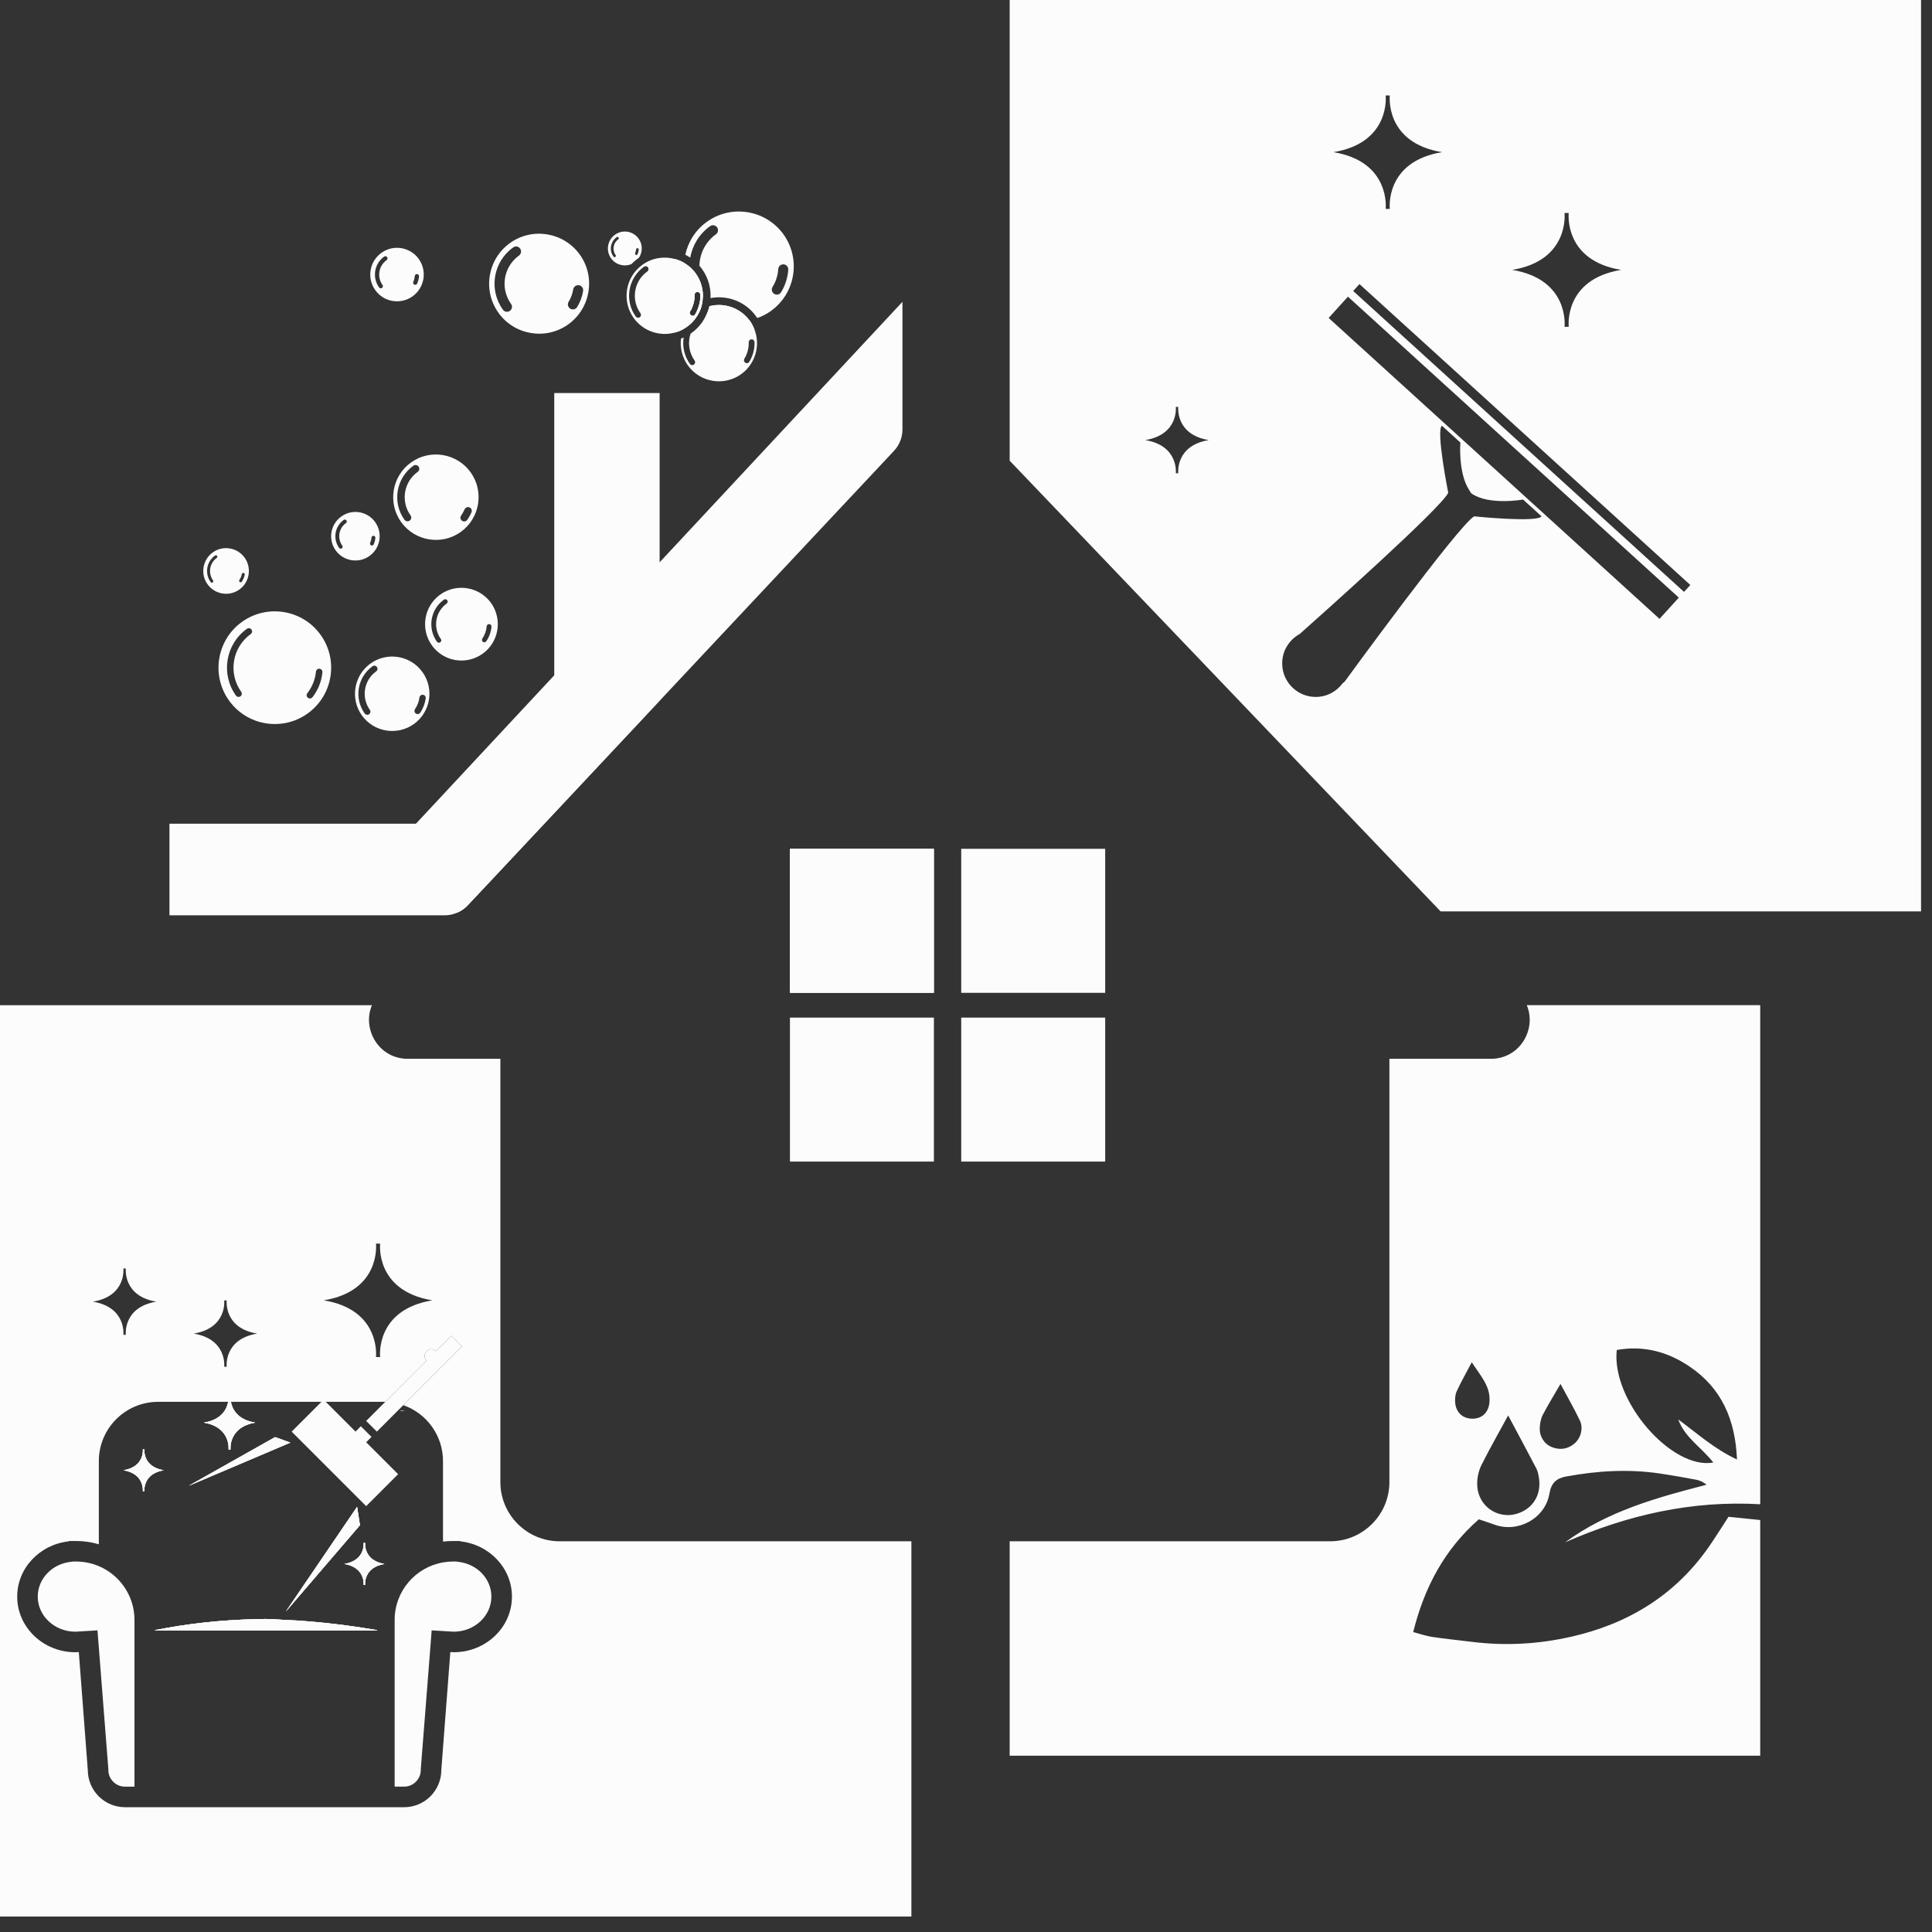 <svg width="104" height="104" viewBox="0 0 104 104" fill="none" xmlns="http://www.w3.org/2000/svg">
<rect x="0" y="0" width="104" height="104" fill="#333333" stroke="none"/>
<path fill-rule="evenodd" clip-rule="evenodd" d="M16.82 37.532C16.81 37.545 16.796 37.556 16.784 37.566C16.721 37.609 16.637 37.613 16.574 37.561C16.498 37.501 16.486 37.39 16.543 37.316C16.805 36.981 16.966 36.58 17.007 36.157C17.017 36.058 17.104 35.989 17.197 35.998C17.296 36.008 17.366 36.094 17.356 36.19C17.308 36.681 17.123 37.145 16.82 37.532V37.532ZM13.496 34.133C12.498 34.849 12.27 36.241 12.984 37.24C13.039 37.316 13.023 37.428 12.943 37.483C12.864 37.539 12.756 37.52 12.7 37.441C11.873 36.287 12.137 34.676 13.292 33.849C13.371 33.79 13.482 33.81 13.537 33.89C13.595 33.966 13.576 34.076 13.496 34.133ZM17.26 34.176C16.286 32.814 14.386 32.502 13.028 33.475C11.666 34.45 11.354 36.349 12.328 37.709C13.301 39.07 15.201 39.383 16.56 38.407C17.922 37.434 18.234 35.533 17.26 34.176Z" fill="#FCFCFC"/>
<path fill-rule="evenodd" clip-rule="evenodd" d="M22.58 38.408C22.524 38.449 22.448 38.451 22.385 38.41C22.308 38.358 22.287 38.252 22.339 38.175C22.467 37.987 22.549 37.771 22.58 37.547C22.592 37.453 22.679 37.388 22.77 37.4C22.864 37.412 22.929 37.499 22.916 37.593C22.878 37.867 22.777 38.136 22.621 38.365C22.611 38.382 22.597 38.396 22.58 38.408ZM20.249 36.14C19.586 36.616 19.432 37.545 19.908 38.208C19.963 38.285 19.944 38.391 19.87 38.447C19.792 38.499 19.687 38.483 19.631 38.406C19.047 37.59 19.235 36.45 20.052 35.866C20.127 35.811 20.233 35.827 20.288 35.905C20.343 35.982 20.327 36.087 20.249 36.14ZM22.741 36.179C22.097 35.279 20.844 35.073 19.944 35.717C19.047 36.362 18.84 37.615 19.482 38.514C20.127 39.411 21.38 39.617 22.279 38.975C23.179 38.331 23.386 37.075 22.741 36.179Z" fill="#FCFCFC"/>
<path fill-rule="evenodd" clip-rule="evenodd" d="M26.177 34.517C26.167 34.529 26.157 34.541 26.146 34.548C26.103 34.579 26.046 34.582 25.997 34.551C25.94 34.51 25.925 34.431 25.966 34.371C26.097 34.178 26.179 33.95 26.198 33.711C26.206 33.642 26.268 33.589 26.338 33.596C26.408 33.601 26.461 33.663 26.457 33.733C26.433 34.015 26.336 34.286 26.177 34.517V34.517ZM24.045 32.49C23.433 32.927 23.291 33.784 23.729 34.394C23.773 34.452 23.759 34.532 23.701 34.575C23.642 34.616 23.564 34.601 23.52 34.543C23.001 33.817 23.166 32.802 23.895 32.281C23.953 32.24 24.032 32.252 24.073 32.309C24.117 32.367 24.102 32.449 24.045 32.49ZM26.433 32.458C25.802 31.58 24.576 31.379 23.698 32.006C22.821 32.637 22.618 33.863 23.249 34.741C23.875 35.619 25.102 35.821 25.98 35.19C26.859 34.563 27.059 33.336 26.433 32.458Z" fill="#FCFCFC"/>
<path fill-rule="evenodd" clip-rule="evenodd" d="M30.997 16.605C30.91 16.667 30.795 16.675 30.699 16.617C30.571 16.538 30.53 16.372 30.61 16.244C30.735 16.04 30.816 15.816 30.857 15.576C30.881 15.429 31.021 15.331 31.167 15.355C31.314 15.378 31.413 15.518 31.389 15.665C31.338 15.973 31.23 16.265 31.069 16.526C31.05 16.56 31.026 16.587 30.997 16.605ZM27.935 13.758C27.103 14.357 26.911 15.521 27.507 16.357C27.597 16.479 27.567 16.646 27.447 16.733C27.325 16.82 27.156 16.792 27.07 16.67C26.298 15.595 26.545 14.089 27.623 13.32C27.743 13.231 27.912 13.26 27.998 13.38C28.084 13.503 28.058 13.671 27.935 13.758ZM31.211 13.705C30.345 12.498 28.659 12.219 27.452 13.082C26.247 13.948 25.968 15.633 26.834 16.841C27.697 18.046 29.383 18.325 30.59 17.461C31.795 16.596 32.074 14.91 31.211 13.705Z" fill="#FCFCFC"/>
<path fill-rule="evenodd" clip-rule="evenodd" d="M13.015 31.311C13.01 31.318 13.003 31.325 12.996 31.33C12.97 31.35 12.933 31.35 12.907 31.332C12.871 31.306 12.861 31.258 12.885 31.222C12.95 31.126 12.996 31.018 13.017 30.902C13.027 30.861 13.068 30.832 13.111 30.842C13.155 30.849 13.181 30.89 13.174 30.934C13.145 31.07 13.095 31.195 13.015 31.311V31.311ZM11.666 30.034C11.279 30.311 11.19 30.852 11.466 31.239C11.493 31.275 11.486 31.323 11.45 31.35C11.413 31.376 11.365 31.366 11.339 31.33C11.01 30.873 11.115 30.233 11.575 29.904C11.611 29.88 11.659 29.887 11.685 29.923C11.709 29.957 11.702 30.007 11.666 30.034ZM13.169 30.02C12.775 29.469 12.005 29.341 11.454 29.736C10.904 30.132 10.776 30.901 11.17 31.45C11.565 32.002 12.334 32.129 12.885 31.734C13.436 31.34 13.563 30.57 13.169 30.02Z" fill="#FCFCFC"/>
<path fill-rule="evenodd" clip-rule="evenodd" d="M22.419 15.311C22.388 15.333 22.344 15.34 22.306 15.323C22.248 15.297 22.222 15.229 22.248 15.172C22.292 15.073 22.318 14.967 22.327 14.859C22.332 14.796 22.388 14.749 22.45 14.753C22.513 14.758 22.561 14.813 22.556 14.876C22.544 15.011 22.51 15.141 22.455 15.266C22.448 15.285 22.433 15.299 22.419 15.311ZM20.813 14C20.382 14.309 20.283 14.91 20.591 15.34C20.627 15.391 20.615 15.463 20.565 15.499C20.514 15.535 20.442 15.523 20.406 15.472C20.023 14.938 20.146 14.195 20.678 13.813C20.731 13.777 20.8 13.789 20.839 13.839C20.875 13.893 20.863 13.962 20.813 14ZM22.542 13.94C22.077 13.293 21.178 13.147 20.533 13.608C19.886 14.073 19.737 14.972 20.202 15.619C20.663 16.266 21.563 16.413 22.21 15.951C22.856 15.487 23.005 14.587 22.542 13.94Z" fill="#FCFCFC"/>
<path fill-rule="evenodd" clip-rule="evenodd" d="M34.32 13.681C34.316 13.696 34.308 13.705 34.296 13.712C34.277 13.727 34.251 13.729 34.226 13.72C34.19 13.702 34.174 13.66 34.19 13.623C34.217 13.561 34.234 13.494 34.241 13.426C34.243 13.385 34.277 13.356 34.318 13.359C34.359 13.361 34.387 13.397 34.382 13.438C34.378 13.522 34.356 13.604 34.32 13.681ZM33.281 12.883C33.007 13.077 32.945 13.457 33.139 13.729C33.163 13.763 33.156 13.808 33.125 13.83C33.091 13.854 33.046 13.847 33.022 13.813C32.781 13.477 32.858 13.005 33.197 12.765C33.228 12.741 33.274 12.748 33.296 12.782C33.32 12.813 33.313 12.859 33.281 12.883ZM34.376 12.844C34.082 12.435 33.512 12.342 33.103 12.635C32.695 12.929 32.601 13.498 32.894 13.907C33.149 14.261 33.609 14.378 33.996 14.213L33.998 14.21C34.101 14.102 34.217 14.001 34.342 13.912C34.359 13.9 34.376 13.888 34.395 13.878V13.876C34.395 13.876 34.397 13.876 34.397 13.873C34.597 13.568 34.602 13.159 34.376 12.844V12.844Z" fill="#FCFCFC"/>
<path fill-rule="evenodd" clip-rule="evenodd" d="M25.151 27.985C25.139 28.005 25.122 28.019 25.105 28.031C25.035 28.081 24.942 28.084 24.869 28.031C24.778 27.966 24.759 27.839 24.824 27.75C24.896 27.646 24.959 27.535 25.009 27.42C25.052 27.317 25.17 27.269 25.274 27.312C25.375 27.355 25.422 27.475 25.38 27.576C25.319 27.72 25.242 27.858 25.151 27.985ZM22.485 25.4C21.733 25.939 21.559 26.989 22.099 27.742C22.163 27.834 22.145 27.959 22.053 28.024C21.962 28.089 21.837 28.069 21.771 27.978C21.104 27.045 21.318 25.741 22.251 25.07C22.341 25.006 22.468 25.027 22.534 25.118C22.599 25.21 22.578 25.335 22.485 25.4ZM25.334 25.424C24.595 24.395 23.154 24.156 22.125 24.895C21.094 25.633 20.856 27.074 21.593 28.103C22.332 29.134 23.773 29.373 24.804 28.634C25.834 27.894 26.072 26.456 25.334 25.424Z" fill="#FCFCFC"/>
<path fill-rule="evenodd" clip-rule="evenodd" d="M37.834 16.004C37.832 16.057 37.829 16.11 37.822 16.163C37.813 16.244 37.798 16.324 37.779 16.403V16.405C37.772 16.437 37.764 16.466 37.755 16.495C37.738 16.557 37.716 16.62 37.692 16.68C37.68 16.709 37.668 16.74 37.654 16.769C37.639 16.756 37.623 16.742 37.608 16.728C37.589 16.711 37.567 16.692 37.548 16.672C37.574 16.61 37.598 16.547 37.615 16.485C37.627 16.451 37.637 16.418 37.644 16.384V16.381C37.659 16.331 37.668 16.275 37.675 16.223C37.69 16.139 37.699 16.054 37.699 15.968C37.702 15.934 37.702 15.9 37.702 15.867C37.699 15.78 37.627 15.713 37.541 15.715C37.526 15.715 37.514 15.718 37.5 15.723C37.435 15.742 37.387 15.804 37.389 15.874C37.392 15.939 37.389 16.004 37.382 16.069C37.372 16.187 37.348 16.305 37.31 16.418C37.254 16.353 37.204 16.288 37.153 16.218C36.68 15.554 36.492 14.773 36.567 14.023C36.658 14.058 36.745 14.102 36.829 14.152C36.927 14.21 37.023 14.277 37.113 14.354C37.238 14.46 37.353 14.585 37.452 14.725C37.728 15.112 37.854 15.562 37.834 16.004H37.834Z" fill="#FCFCFC"/>
<path fill-rule="evenodd" clip-rule="evenodd" d="M40.366 17.276C40.414 17.343 40.457 17.411 40.496 17.483C39.637 17.68 38.728 17.514 37.99 17.026C38.033 16.944 38.07 16.86 38.101 16.774C38.135 16.677 38.166 16.581 38.187 16.483C38.969 16.28 39.827 16.557 40.337 17.238C40.347 17.25 40.357 17.262 40.366 17.276Z" fill="#FCFCFC"/>
<path fill-rule="evenodd" clip-rule="evenodd" d="M41.975 15.809C41.889 15.872 41.773 15.88 41.677 15.821C41.55 15.742 41.509 15.576 41.585 15.448C41.766 15.158 41.872 14.823 41.893 14.482C41.905 14.332 42.033 14.22 42.182 14.229C42.331 14.239 42.442 14.37 42.432 14.518C42.403 14.946 42.271 15.364 42.047 15.73C42.028 15.764 42.004 15.79 41.975 15.809ZM42.177 12.618C41.227 11.295 39.378 10.99 38.055 11.937C37.435 12.382 37.038 13.023 36.891 13.712C36.983 13.76 37.069 13.81 37.156 13.868C37.274 13.208 37.639 12.591 38.224 12.174C38.346 12.086 38.515 12.115 38.601 12.236C38.688 12.358 38.659 12.526 38.538 12.613C37.969 13.023 37.663 13.657 37.651 14.309C37.702 14.364 37.747 14.421 37.79 14.482C38.13 14.955 38.276 15.507 38.247 16.045C39.159 15.874 40.131 16.23 40.705 17.034C40.725 17.062 40.746 17.091 40.763 17.12C41.018 17.034 41.266 16.907 41.496 16.74C42.822 15.793 43.125 13.944 42.177 12.618Z" fill="#FCFCFC"/>
<path fill-rule="evenodd" clip-rule="evenodd" d="M37.644 16.384C37.637 16.418 37.627 16.451 37.615 16.485C37.642 16.468 37.67 16.454 37.699 16.439C37.68 16.42 37.663 16.405 37.644 16.384ZM37.644 16.384C37.637 16.418 37.627 16.451 37.615 16.485C37.642 16.468 37.67 16.454 37.699 16.439C37.68 16.42 37.663 16.405 37.644 16.384ZM37.644 16.384C37.637 16.418 37.627 16.451 37.615 16.485C37.642 16.468 37.67 16.454 37.699 16.439C37.68 16.42 37.663 16.405 37.644 16.384ZM37.644 16.384C37.637 16.418 37.627 16.451 37.615 16.485C37.642 16.468 37.67 16.454 37.699 16.439C37.68 16.42 37.663 16.405 37.644 16.384ZM37.644 16.384C37.637 16.418 37.627 16.451 37.615 16.485C37.642 16.468 37.67 16.454 37.699 16.439C37.68 16.42 37.663 16.405 37.644 16.384ZM37.644 16.384C37.637 16.418 37.627 16.451 37.615 16.485C37.642 16.468 37.67 16.454 37.699 16.439C37.68 16.42 37.663 16.405 37.644 16.384ZM37.644 16.384C37.637 16.418 37.627 16.451 37.615 16.485C37.642 16.468 37.67 16.454 37.699 16.439C37.68 16.42 37.663 16.405 37.644 16.384ZM37.644 16.384C37.637 16.418 37.627 16.451 37.615 16.485C37.642 16.468 37.67 16.454 37.699 16.439C37.68 16.42 37.663 16.405 37.644 16.384ZM37.644 16.384C37.637 16.418 37.627 16.451 37.615 16.485C37.642 16.468 37.67 16.454 37.699 16.439C37.68 16.42 37.663 16.405 37.644 16.384ZM37.644 16.384C37.637 16.418 37.627 16.451 37.615 16.485C37.642 16.468 37.67 16.454 37.699 16.439C37.68 16.42 37.663 16.405 37.644 16.384ZM37.644 16.384C37.637 16.418 37.627 16.451 37.615 16.485C37.642 16.468 37.67 16.454 37.699 16.439C37.68 16.42 37.663 16.405 37.644 16.384ZM37.644 16.384C37.637 16.418 37.627 16.451 37.615 16.485C37.642 16.468 37.67 16.454 37.699 16.439C37.68 16.42 37.663 16.405 37.644 16.384ZM37.644 16.384C37.637 16.418 37.627 16.451 37.615 16.485C37.642 16.468 37.67 16.454 37.699 16.439C37.68 16.42 37.663 16.405 37.644 16.384ZM37.644 16.384C37.637 16.418 37.627 16.451 37.615 16.485C37.642 16.468 37.67 16.454 37.699 16.439C37.68 16.42 37.663 16.405 37.644 16.384ZM37.644 16.384C37.637 16.418 37.627 16.451 37.615 16.485C37.642 16.468 37.67 16.454 37.699 16.439C37.68 16.42 37.663 16.405 37.644 16.384ZM37.644 16.384C37.637 16.418 37.627 16.451 37.615 16.485C37.642 16.468 37.67 16.454 37.699 16.439C37.68 16.42 37.663 16.405 37.644 16.384ZM37.644 16.384C37.637 16.418 37.627 16.451 37.615 16.485C37.642 16.468 37.67 16.454 37.699 16.439C37.68 16.42 37.663 16.405 37.644 16.384ZM37.644 16.384C37.637 16.418 37.627 16.451 37.615 16.485C37.642 16.468 37.67 16.454 37.699 16.439C37.68 16.42 37.663 16.405 37.644 16.384ZM37.644 16.384C37.637 16.418 37.627 16.451 37.615 16.485C37.642 16.468 37.67 16.454 37.699 16.439C37.68 16.42 37.663 16.405 37.644 16.384ZM37.644 16.384C37.637 16.418 37.627 16.451 37.615 16.485C37.642 16.468 37.67 16.454 37.699 16.439C37.68 16.42 37.663 16.405 37.644 16.384ZM37.644 16.384C37.637 16.418 37.627 16.451 37.615 16.485C37.642 16.468 37.67 16.454 37.699 16.439C37.68 16.42 37.663 16.405 37.644 16.384ZM37.644 16.384C37.637 16.418 37.627 16.451 37.615 16.485C37.642 16.468 37.67 16.454 37.699 16.439C37.68 16.42 37.663 16.405 37.644 16.384ZM37.644 16.384C37.637 16.418 37.627 16.451 37.615 16.485C37.642 16.468 37.67 16.454 37.699 16.439C37.68 16.42 37.663 16.405 37.644 16.384ZM37.644 16.384C37.637 16.418 37.627 16.451 37.615 16.485C37.642 16.468 37.67 16.454 37.699 16.439C37.68 16.42 37.663 16.405 37.644 16.384ZM37.699 16.439C37.68 16.42 37.663 16.405 37.644 16.384C37.637 16.418 37.627 16.451 37.615 16.485C37.598 16.548 37.574 16.61 37.548 16.673C37.529 16.718 37.509 16.764 37.485 16.81C37.485 16.81 37.483 16.81 37.483 16.812C37.464 16.848 37.444 16.884 37.423 16.92C37.444 16.942 37.466 16.961 37.488 16.978C37.5 16.99 37.512 17 37.524 17.009C37.545 16.978 37.565 16.945 37.584 16.908C37.61 16.863 37.632 16.817 37.654 16.769C37.668 16.74 37.68 16.709 37.692 16.68C37.716 16.62 37.738 16.557 37.755 16.495C37.735 16.478 37.716 16.459 37.699 16.439ZM37.382 16.069C37.379 16.067 37.377 16.062 37.374 16.059C36.961 15.485 36.786 14.811 36.829 14.152C36.745 14.102 36.658 14.058 36.567 14.023C36.482 13.987 36.396 13.958 36.307 13.936C36.208 14.77 36.408 15.641 36.935 16.374C36.987 16.449 37.043 16.519 37.101 16.586C37.129 16.622 37.161 16.658 37.194 16.692C37.24 16.608 37.276 16.521 37.305 16.432C37.308 16.43 37.312 16.427 37.317 16.425C37.312 16.423 37.31 16.42 37.31 16.418C37.348 16.305 37.372 16.187 37.382 16.069V16.069ZM40.496 17.483C40.457 17.411 40.415 17.343 40.366 17.276C40.357 17.262 40.347 17.25 40.337 17.238C39.563 17.389 38.755 17.223 38.101 16.774C38.07 16.86 38.034 16.945 37.99 17.026C37.952 17.108 37.909 17.185 37.858 17.259C38.668 17.791 39.671 17.964 40.612 17.733C40.581 17.649 40.542 17.565 40.496 17.483ZM37.644 16.384C37.637 16.418 37.627 16.451 37.615 16.485C37.642 16.468 37.67 16.454 37.699 16.439C37.68 16.42 37.663 16.405 37.644 16.384ZM37.644 16.384C37.637 16.418 37.627 16.451 37.615 16.485C37.642 16.468 37.67 16.454 37.699 16.439C37.68 16.42 37.663 16.405 37.644 16.384ZM37.644 16.384C37.637 16.418 37.627 16.451 37.615 16.485C37.642 16.468 37.67 16.454 37.699 16.439C37.68 16.42 37.663 16.405 37.644 16.384ZM37.644 16.384C37.637 16.418 37.627 16.451 37.615 16.485C37.642 16.468 37.67 16.454 37.699 16.439C37.68 16.42 37.663 16.405 37.644 16.384ZM37.644 16.384C37.637 16.418 37.627 16.451 37.615 16.485C37.642 16.468 37.67 16.454 37.699 16.439C37.68 16.42 37.663 16.405 37.644 16.384ZM37.644 16.384C37.637 16.418 37.627 16.451 37.615 16.485C37.642 16.468 37.67 16.454 37.699 16.439C37.68 16.42 37.663 16.405 37.644 16.384ZM37.644 16.384C37.637 16.418 37.627 16.451 37.615 16.485C37.642 16.468 37.67 16.454 37.699 16.439C37.68 16.42 37.663 16.405 37.644 16.384ZM37.644 16.384C37.637 16.418 37.627 16.451 37.615 16.485C37.642 16.468 37.67 16.454 37.699 16.439C37.68 16.42 37.663 16.405 37.644 16.384ZM37.644 16.384C37.637 16.418 37.627 16.451 37.615 16.485C37.642 16.468 37.67 16.454 37.699 16.439C37.68 16.42 37.663 16.405 37.644 16.384ZM37.644 16.384C37.637 16.418 37.627 16.451 37.615 16.485C37.642 16.468 37.67 16.454 37.699 16.439C37.68 16.42 37.663 16.405 37.644 16.384ZM37.644 16.384C37.637 16.418 37.627 16.451 37.615 16.485C37.642 16.468 37.67 16.454 37.699 16.439C37.68 16.42 37.663 16.405 37.644 16.384ZM37.644 16.384C37.637 16.418 37.627 16.451 37.615 16.485C37.642 16.468 37.67 16.454 37.699 16.439C37.68 16.42 37.663 16.405 37.644 16.384ZM37.644 16.384C37.637 16.418 37.627 16.451 37.615 16.485C37.642 16.468 37.67 16.454 37.699 16.439C37.68 16.42 37.663 16.405 37.644 16.384ZM37.644 16.384C37.637 16.418 37.627 16.451 37.615 16.485C37.642 16.468 37.67 16.454 37.699 16.439C37.68 16.42 37.663 16.405 37.644 16.384ZM37.644 16.384C37.637 16.418 37.627 16.451 37.615 16.485C37.642 16.468 37.67 16.454 37.699 16.439C37.68 16.42 37.663 16.405 37.644 16.384ZM37.644 16.384C37.637 16.418 37.627 16.451 37.615 16.485C37.642 16.468 37.67 16.454 37.699 16.439C37.68 16.42 37.663 16.405 37.644 16.384ZM37.644 16.384C37.637 16.418 37.627 16.451 37.615 16.485C37.642 16.468 37.67 16.454 37.699 16.439C37.68 16.42 37.663 16.405 37.644 16.384ZM37.644 16.384C37.637 16.418 37.627 16.451 37.615 16.485C37.642 16.468 37.67 16.454 37.699 16.439C37.68 16.42 37.663 16.405 37.644 16.384ZM37.644 16.384C37.637 16.418 37.627 16.451 37.615 16.485C37.642 16.468 37.67 16.454 37.699 16.439C37.68 16.42 37.663 16.405 37.644 16.384ZM37.644 16.384C37.637 16.418 37.627 16.451 37.615 16.485C37.642 16.468 37.67 16.454 37.699 16.439C37.68 16.42 37.663 16.405 37.644 16.384ZM37.644 16.384C37.637 16.418 37.627 16.451 37.615 16.485C37.642 16.468 37.67 16.454 37.699 16.439C37.68 16.42 37.663 16.405 37.644 16.384ZM37.644 16.384C37.637 16.418 37.627 16.451 37.615 16.485C37.642 16.468 37.67 16.454 37.699 16.439C37.68 16.42 37.663 16.405 37.644 16.384ZM37.644 16.384C37.637 16.418 37.627 16.451 37.615 16.485C37.642 16.468 37.67 16.454 37.699 16.439C37.68 16.42 37.663 16.405 37.644 16.384ZM37.644 16.384C37.637 16.418 37.627 16.451 37.615 16.485C37.642 16.468 37.67 16.454 37.699 16.439C37.68 16.42 37.663 16.405 37.644 16.384Z" fill="#FCFCFC"/>
<path fill-rule="evenodd" clip-rule="evenodd" d="M37.834 16.004C37.786 16.004 37.74 15.994 37.699 15.968C37.702 15.934 37.702 15.9 37.702 15.867C37.699 15.78 37.627 15.713 37.541 15.715C37.526 15.715 37.514 15.718 37.5 15.723C37.24 15.297 37.115 14.823 37.113 14.354C37.238 14.46 37.353 14.585 37.452 14.725C37.728 15.112 37.854 15.562 37.834 16.004L37.834 16.004Z" fill="#FCFCFC"/>
<path fill-rule="evenodd" clip-rule="evenodd" d="M36.788 17.712C36.704 17.762 36.615 17.803 36.526 17.837C36.634 17.464 36.836 17.12 37.129 16.84C37.129 16.894 37.158 16.947 37.206 16.976C37.225 16.988 37.245 16.993 37.267 16.995C37.305 17.003 37.346 16.993 37.377 16.969C37.394 16.957 37.408 16.942 37.42 16.925C37.42 16.923 37.423 16.923 37.423 16.92C37.444 16.885 37.464 16.849 37.483 16.813C37.483 16.81 37.485 16.81 37.485 16.81C37.509 16.764 37.529 16.719 37.548 16.673C37.574 16.61 37.598 16.548 37.615 16.485C37.642 16.468 37.67 16.454 37.699 16.44C37.725 16.428 37.752 16.416 37.779 16.406C37.771 16.437 37.764 16.466 37.755 16.495C37.738 16.558 37.716 16.62 37.692 16.68C37.68 16.709 37.668 16.74 37.654 16.769C37.632 16.817 37.61 16.863 37.584 16.909C37.565 16.945 37.545 16.979 37.524 17.01C37.392 17.226 37.216 17.419 36.999 17.577C36.995 17.582 36.987 17.587 36.98 17.592C36.918 17.637 36.853 17.678 36.788 17.712L36.788 17.712Z" fill="#FCFCFC"/>
<path fill-rule="evenodd" clip-rule="evenodd" d="M40.292 19.52C40.244 19.556 40.176 19.561 40.121 19.527C40.046 19.481 40.025 19.385 40.068 19.313C40.232 19.046 40.313 18.738 40.304 18.426C40.301 18.339 40.369 18.267 40.456 18.267C40.542 18.262 40.614 18.332 40.617 18.416C40.626 18.791 40.53 19.157 40.335 19.474C40.323 19.493 40.309 19.508 40.292 19.52V19.52ZM40.612 17.733C40.581 17.649 40.542 17.564 40.496 17.483C40.458 17.411 40.415 17.343 40.366 17.276C40.357 17.262 40.347 17.249 40.337 17.238C39.828 16.557 38.969 16.28 38.188 16.482C38.166 16.581 38.135 16.677 38.101 16.773C38.07 16.86 38.034 16.944 37.99 17.026C37.952 17.108 37.909 17.185 37.858 17.259C37.694 17.514 37.48 17.743 37.221 17.928C37.207 17.937 37.192 17.949 37.175 17.959C37.017 18.433 37.079 18.974 37.392 19.409C37.439 19.479 37.425 19.575 37.355 19.625C37.286 19.676 37.187 19.659 37.137 19.589C36.831 19.162 36.726 18.649 36.802 18.168C36.754 18.192 36.706 18.211 36.658 18.228C36.6 18.721 36.718 19.236 37.028 19.669C37.688 20.59 38.974 20.802 39.895 20.143C40.672 19.585 40.943 18.584 40.612 17.733Z" fill="#FCFCFC"/>
<path fill-rule="evenodd" clip-rule="evenodd" d="M37.699 16.439C37.67 16.454 37.641 16.468 37.615 16.485C37.598 16.547 37.574 16.61 37.548 16.672C37.529 16.718 37.509 16.764 37.485 16.81C37.49 16.807 37.495 16.802 37.5 16.8C37.535 16.773 37.572 16.75 37.608 16.728C37.637 16.709 37.663 16.695 37.692 16.68C37.716 16.62 37.738 16.557 37.755 16.495C37.735 16.479 37.716 16.459 37.699 16.439ZM37.699 16.439C37.67 16.454 37.641 16.468 37.615 16.485C37.598 16.547 37.574 16.61 37.548 16.672C37.529 16.718 37.509 16.764 37.485 16.81C37.49 16.807 37.495 16.802 37.5 16.8C37.535 16.773 37.572 16.75 37.608 16.728C37.637 16.709 37.663 16.695 37.692 16.68C37.716 16.62 37.738 16.557 37.755 16.495C37.735 16.479 37.716 16.459 37.699 16.439ZM37.699 16.439C37.67 16.454 37.641 16.468 37.615 16.485C37.598 16.547 37.574 16.61 37.548 16.672C37.529 16.718 37.509 16.764 37.485 16.81C37.49 16.807 37.495 16.802 37.5 16.8C37.535 16.773 37.572 16.75 37.608 16.728C37.637 16.709 37.663 16.695 37.692 16.68C37.716 16.62 37.738 16.557 37.755 16.495C37.735 16.479 37.716 16.459 37.699 16.439ZM37.699 16.439C37.67 16.454 37.641 16.468 37.615 16.485C37.598 16.547 37.574 16.61 37.548 16.672C37.529 16.718 37.509 16.764 37.485 16.81C37.49 16.807 37.495 16.802 37.5 16.8C37.535 16.773 37.572 16.75 37.608 16.728C37.637 16.709 37.663 16.695 37.692 16.68C37.716 16.62 37.738 16.557 37.755 16.495C37.735 16.479 37.716 16.459 37.699 16.439ZM37.699 16.439C37.67 16.454 37.641 16.468 37.615 16.485C37.598 16.547 37.574 16.61 37.548 16.672C37.529 16.718 37.509 16.764 37.485 16.81C37.49 16.807 37.495 16.802 37.5 16.8C37.535 16.773 37.572 16.75 37.608 16.728C37.637 16.709 37.663 16.695 37.692 16.68C37.716 16.62 37.738 16.557 37.755 16.495C37.735 16.479 37.716 16.459 37.699 16.439ZM37.699 16.439C37.67 16.454 37.641 16.468 37.615 16.485C37.598 16.547 37.574 16.61 37.548 16.672C37.529 16.718 37.509 16.764 37.485 16.81C37.49 16.807 37.495 16.802 37.5 16.8C37.535 16.773 37.572 16.75 37.608 16.728C37.637 16.709 37.663 16.695 37.692 16.68C37.716 16.62 37.738 16.557 37.755 16.495C37.735 16.479 37.716 16.459 37.699 16.439ZM37.699 16.439C37.67 16.454 37.641 16.468 37.615 16.485C37.598 16.547 37.574 16.61 37.548 16.672C37.529 16.718 37.509 16.764 37.485 16.81C37.49 16.807 37.495 16.802 37.5 16.8C37.535 16.773 37.572 16.75 37.608 16.728C37.637 16.709 37.663 16.695 37.692 16.68C37.716 16.62 37.738 16.557 37.755 16.495C37.735 16.479 37.716 16.459 37.699 16.439ZM37.699 16.439C37.67 16.454 37.641 16.468 37.615 16.485C37.598 16.547 37.574 16.61 37.548 16.672C37.529 16.718 37.509 16.764 37.485 16.81C37.49 16.807 37.495 16.802 37.5 16.8C37.535 16.773 37.572 16.75 37.608 16.728C37.637 16.709 37.663 16.695 37.692 16.68C37.716 16.62 37.738 16.557 37.755 16.495C37.735 16.479 37.716 16.459 37.699 16.439ZM37.699 16.439C37.67 16.454 37.641 16.468 37.615 16.485C37.598 16.547 37.574 16.61 37.548 16.672C37.529 16.718 37.509 16.764 37.485 16.81C37.49 16.807 37.495 16.802 37.5 16.8C37.535 16.773 37.572 16.75 37.608 16.728C37.637 16.709 37.663 16.695 37.692 16.68C37.716 16.62 37.738 16.557 37.755 16.495C37.735 16.479 37.716 16.459 37.699 16.439ZM37.699 16.439C37.67 16.454 37.641 16.468 37.615 16.485C37.598 16.547 37.574 16.61 37.548 16.672C37.529 16.718 37.509 16.764 37.485 16.81C37.49 16.807 37.495 16.802 37.5 16.8C37.535 16.773 37.572 16.75 37.608 16.728C37.637 16.709 37.663 16.695 37.692 16.68C37.716 16.62 37.738 16.557 37.755 16.495C37.735 16.479 37.716 16.459 37.699 16.439ZM37.699 16.439C37.67 16.454 37.641 16.468 37.615 16.485C37.598 16.547 37.574 16.61 37.548 16.672C37.529 16.718 37.509 16.764 37.485 16.81C37.49 16.807 37.495 16.802 37.5 16.8C37.535 16.773 37.572 16.75 37.608 16.728C37.637 16.709 37.663 16.695 37.692 16.68C37.716 16.62 37.738 16.557 37.755 16.495C37.735 16.479 37.716 16.459 37.699 16.439ZM37.699 16.439C37.67 16.454 37.641 16.468 37.615 16.485C37.598 16.547 37.574 16.61 37.548 16.672C37.529 16.718 37.509 16.764 37.485 16.81C37.49 16.807 37.495 16.802 37.5 16.8C37.535 16.773 37.572 16.75 37.608 16.728C37.637 16.709 37.663 16.695 37.692 16.68C37.716 16.62 37.738 16.557 37.755 16.495C37.735 16.479 37.716 16.459 37.699 16.439ZM37.699 16.439C37.67 16.454 37.641 16.468 37.615 16.485C37.598 16.547 37.574 16.61 37.548 16.672C37.529 16.718 37.509 16.764 37.485 16.81C37.49 16.807 37.495 16.802 37.5 16.8C37.535 16.773 37.572 16.75 37.608 16.728C37.637 16.709 37.663 16.695 37.692 16.68C37.716 16.62 37.738 16.557 37.755 16.495C37.735 16.479 37.716 16.459 37.699 16.439ZM37.699 16.439C37.67 16.454 37.641 16.468 37.615 16.485C37.598 16.547 37.574 16.61 37.548 16.672C37.529 16.718 37.509 16.764 37.485 16.81C37.49 16.807 37.495 16.802 37.5 16.8C37.535 16.773 37.572 16.75 37.608 16.728C37.637 16.709 37.663 16.695 37.692 16.68C37.716 16.62 37.738 16.557 37.755 16.495C37.735 16.479 37.716 16.459 37.699 16.439ZM37.699 16.439C37.67 16.454 37.641 16.468 37.615 16.485C37.598 16.547 37.574 16.61 37.548 16.672C37.529 16.718 37.509 16.764 37.485 16.81C37.49 16.807 37.495 16.802 37.5 16.8C37.535 16.773 37.572 16.75 37.608 16.728C37.637 16.709 37.663 16.695 37.692 16.68C37.716 16.62 37.738 16.557 37.755 16.495C37.735 16.479 37.716 16.459 37.699 16.439ZM37.699 16.439C37.67 16.454 37.641 16.468 37.615 16.485C37.598 16.547 37.574 16.61 37.548 16.672C37.529 16.718 37.509 16.764 37.485 16.81C37.49 16.807 37.495 16.802 37.5 16.8C37.535 16.773 37.572 16.75 37.608 16.728C37.637 16.709 37.663 16.695 37.692 16.68C37.716 16.62 37.738 16.557 37.755 16.495C37.735 16.479 37.716 16.459 37.699 16.439ZM37.699 16.439C37.67 16.454 37.641 16.468 37.615 16.485C37.598 16.547 37.574 16.61 37.548 16.672C37.529 16.718 37.509 16.764 37.485 16.81C37.49 16.807 37.495 16.802 37.5 16.8C37.535 16.773 37.572 16.75 37.608 16.728C37.637 16.709 37.663 16.695 37.692 16.68C37.716 16.62 37.738 16.557 37.755 16.495C37.735 16.479 37.716 16.459 37.699 16.439ZM37.699 16.439C37.67 16.454 37.641 16.468 37.615 16.485C37.598 16.547 37.574 16.61 37.548 16.672C37.529 16.718 37.509 16.764 37.485 16.81C37.49 16.807 37.495 16.802 37.5 16.8C37.535 16.773 37.572 16.75 37.608 16.728C37.637 16.709 37.663 16.695 37.692 16.68C37.716 16.62 37.738 16.557 37.755 16.495C37.735 16.479 37.716 16.459 37.699 16.439ZM37.699 16.439C37.67 16.454 37.641 16.468 37.615 16.485C37.598 16.547 37.574 16.61 37.548 16.672C37.529 16.718 37.509 16.764 37.485 16.81C37.49 16.807 37.495 16.802 37.5 16.8C37.535 16.773 37.572 16.75 37.608 16.728C37.637 16.709 37.663 16.695 37.692 16.68C37.716 16.62 37.738 16.557 37.755 16.495C37.735 16.479 37.716 16.459 37.699 16.439ZM37.699 16.439C37.67 16.454 37.641 16.468 37.615 16.485C37.598 16.547 37.574 16.61 37.548 16.672C37.529 16.718 37.509 16.764 37.485 16.81C37.49 16.807 37.495 16.802 37.5 16.8C37.535 16.773 37.572 16.75 37.608 16.728C37.637 16.709 37.663 16.695 37.692 16.68C37.716 16.62 37.738 16.557 37.755 16.495C37.735 16.479 37.716 16.459 37.699 16.439ZM37.699 16.439C37.67 16.454 37.641 16.468 37.615 16.485C37.598 16.547 37.574 16.61 37.548 16.672C37.529 16.718 37.509 16.764 37.485 16.81C37.49 16.807 37.495 16.802 37.5 16.8C37.535 16.773 37.572 16.75 37.608 16.728C37.637 16.709 37.663 16.695 37.692 16.68C37.716 16.62 37.738 16.557 37.755 16.495C37.735 16.479 37.716 16.459 37.699 16.439ZM37.699 16.439C37.67 16.454 37.641 16.468 37.615 16.485C37.598 16.547 37.574 16.61 37.548 16.672C37.529 16.718 37.509 16.764 37.485 16.81C37.49 16.807 37.495 16.802 37.5 16.8C37.535 16.773 37.572 16.75 37.608 16.728C37.637 16.709 37.663 16.695 37.692 16.68C37.716 16.62 37.738 16.557 37.755 16.495C37.735 16.479 37.716 16.459 37.699 16.439ZM37.699 16.439C37.67 16.454 37.641 16.468 37.615 16.485C37.598 16.547 37.574 16.61 37.548 16.672C37.529 16.718 37.509 16.764 37.485 16.81C37.49 16.807 37.495 16.802 37.5 16.8C37.535 16.773 37.572 16.75 37.608 16.728C37.637 16.709 37.663 16.695 37.692 16.68C37.716 16.62 37.738 16.557 37.755 16.495C37.735 16.479 37.716 16.459 37.699 16.439ZM37.699 16.439C37.67 16.454 37.641 16.468 37.615 16.485C37.598 16.547 37.574 16.61 37.548 16.672C37.529 16.718 37.509 16.764 37.485 16.81C37.49 16.807 37.495 16.802 37.5 16.8C37.535 16.773 37.572 16.75 37.608 16.728C37.637 16.709 37.663 16.695 37.692 16.68C37.716 16.62 37.738 16.557 37.755 16.495C37.735 16.479 37.716 16.459 37.699 16.439ZM37.129 16.841C37.129 16.814 37.137 16.786 37.153 16.761C37.168 16.737 37.179 16.716 37.194 16.692C37.24 16.608 37.276 16.521 37.305 16.432C37.288 16.441 37.274 16.454 37.259 16.463C37.204 16.501 37.151 16.545 37.1 16.587C36.682 16.939 36.407 17.408 36.292 17.911C36.372 17.892 36.449 17.868 36.526 17.836C36.615 17.803 36.703 17.762 36.788 17.711C36.893 17.447 37.052 17.202 37.266 16.995C37.244 16.992 37.225 16.987 37.206 16.976C37.158 16.947 37.129 16.894 37.129 16.841ZM37.675 16.223C37.668 16.275 37.658 16.331 37.644 16.381V16.384C37.637 16.418 37.627 16.451 37.615 16.485C37.598 16.547 37.574 16.61 37.548 16.672C37.529 16.718 37.509 16.764 37.485 16.81C37.49 16.807 37.495 16.802 37.5 16.8C37.535 16.773 37.572 16.75 37.608 16.728C37.637 16.709 37.663 16.694 37.692 16.68C37.716 16.62 37.738 16.557 37.755 16.495C37.764 16.466 37.771 16.437 37.779 16.405V16.403C37.798 16.324 37.812 16.244 37.822 16.163C37.771 16.179 37.723 16.201 37.675 16.223V16.223ZM37.699 16.439C37.67 16.454 37.641 16.468 37.615 16.485C37.598 16.547 37.574 16.61 37.548 16.672C37.529 16.718 37.509 16.764 37.485 16.81C37.49 16.807 37.495 16.802 37.5 16.8C37.535 16.773 37.572 16.75 37.608 16.728C37.637 16.709 37.663 16.695 37.692 16.68C37.716 16.62 37.738 16.557 37.755 16.495C37.735 16.479 37.716 16.459 37.699 16.439ZM37.699 16.439C37.67 16.454 37.641 16.468 37.615 16.485C37.598 16.547 37.574 16.61 37.548 16.672C37.529 16.718 37.509 16.764 37.485 16.81C37.49 16.807 37.495 16.802 37.5 16.8C37.535 16.773 37.572 16.75 37.608 16.728C37.637 16.709 37.663 16.695 37.692 16.68C37.716 16.62 37.738 16.557 37.755 16.495C37.735 16.479 37.716 16.459 37.699 16.439ZM37.699 16.439C37.67 16.454 37.641 16.468 37.615 16.485C37.598 16.547 37.574 16.61 37.548 16.672C37.529 16.718 37.509 16.764 37.485 16.81C37.49 16.807 37.495 16.802 37.5 16.8C37.535 16.773 37.572 16.75 37.608 16.728C37.637 16.709 37.663 16.695 37.692 16.68C37.716 16.62 37.738 16.557 37.755 16.495C37.735 16.479 37.716 16.459 37.699 16.439ZM37.699 16.439C37.67 16.454 37.641 16.468 37.615 16.485C37.598 16.547 37.574 16.61 37.548 16.672C37.529 16.718 37.509 16.764 37.485 16.81C37.49 16.807 37.495 16.802 37.5 16.8C37.535 16.773 37.572 16.75 37.608 16.728C37.637 16.709 37.663 16.695 37.692 16.68C37.716 16.62 37.738 16.557 37.755 16.495C37.735 16.479 37.716 16.459 37.699 16.439ZM37.699 16.439C37.67 16.454 37.641 16.468 37.615 16.485C37.598 16.547 37.574 16.61 37.548 16.672C37.529 16.718 37.509 16.764 37.485 16.81C37.49 16.807 37.495 16.802 37.5 16.8C37.535 16.773 37.572 16.75 37.608 16.728C37.637 16.709 37.663 16.695 37.692 16.68C37.716 16.62 37.738 16.557 37.755 16.495C37.735 16.479 37.716 16.459 37.699 16.439ZM37.699 16.439C37.67 16.454 37.641 16.468 37.615 16.485C37.598 16.547 37.574 16.61 37.548 16.672C37.529 16.718 37.509 16.764 37.485 16.81C37.49 16.807 37.495 16.802 37.5 16.8C37.535 16.773 37.572 16.75 37.608 16.728C37.637 16.709 37.663 16.695 37.692 16.68C37.716 16.62 37.738 16.557 37.755 16.495C37.735 16.479 37.716 16.459 37.699 16.439ZM37.699 16.439C37.67 16.454 37.641 16.468 37.615 16.485C37.598 16.547 37.574 16.61 37.548 16.672C37.529 16.718 37.509 16.764 37.485 16.81C37.49 16.807 37.495 16.802 37.5 16.8C37.535 16.773 37.572 16.75 37.608 16.728C37.637 16.709 37.663 16.695 37.692 16.68C37.716 16.62 37.738 16.557 37.755 16.495C37.735 16.479 37.716 16.459 37.699 16.439ZM37.699 16.439C37.67 16.454 37.641 16.468 37.615 16.485C37.598 16.547 37.574 16.61 37.548 16.672C37.529 16.718 37.509 16.764 37.485 16.81C37.49 16.807 37.495 16.802 37.5 16.8C37.535 16.773 37.572 16.75 37.608 16.728C37.637 16.709 37.663 16.695 37.692 16.68C37.716 16.62 37.738 16.557 37.755 16.495C37.735 16.479 37.716 16.459 37.699 16.439ZM37.699 16.439C37.67 16.454 37.641 16.468 37.615 16.485C37.598 16.547 37.574 16.61 37.548 16.672C37.529 16.718 37.509 16.764 37.485 16.81C37.49 16.807 37.495 16.802 37.5 16.8C37.535 16.773 37.572 16.75 37.608 16.728C37.637 16.709 37.663 16.695 37.692 16.68C37.716 16.62 37.738 16.557 37.755 16.495C37.735 16.479 37.716 16.459 37.699 16.439ZM37.699 16.439C37.67 16.454 37.641 16.468 37.615 16.485C37.598 16.547 37.574 16.61 37.548 16.672C37.529 16.718 37.509 16.764 37.485 16.81C37.49 16.807 37.495 16.802 37.5 16.8C37.535 16.773 37.572 16.75 37.608 16.728C37.637 16.709 37.663 16.695 37.692 16.68C37.716 16.62 37.738 16.557 37.755 16.495C37.735 16.479 37.716 16.459 37.699 16.439ZM37.699 16.439C37.67 16.454 37.641 16.468 37.615 16.485C37.598 16.547 37.574 16.61 37.548 16.672C37.529 16.718 37.509 16.764 37.485 16.81C37.49 16.807 37.495 16.802 37.5 16.8C37.535 16.773 37.572 16.75 37.608 16.728C37.637 16.709 37.663 16.695 37.692 16.68C37.716 16.62 37.738 16.557 37.755 16.495C37.735 16.479 37.716 16.459 37.699 16.439ZM37.699 16.439C37.67 16.454 37.641 16.468 37.615 16.485C37.598 16.547 37.574 16.61 37.548 16.672C37.529 16.718 37.509 16.764 37.485 16.81C37.49 16.807 37.495 16.802 37.5 16.8C37.535 16.773 37.572 16.75 37.608 16.728C37.637 16.709 37.663 16.695 37.692 16.68C37.716 16.62 37.738 16.557 37.755 16.495C37.735 16.479 37.716 16.459 37.699 16.439ZM37.699 16.439C37.67 16.454 37.641 16.468 37.615 16.485C37.598 16.547 37.574 16.61 37.548 16.672C37.529 16.718 37.509 16.764 37.485 16.81C37.49 16.807 37.495 16.802 37.5 16.8C37.535 16.773 37.572 16.75 37.608 16.728C37.637 16.709 37.663 16.695 37.692 16.68C37.716 16.62 37.738 16.557 37.755 16.495C37.735 16.479 37.716 16.459 37.699 16.439ZM37.699 16.439C37.67 16.454 37.641 16.468 37.615 16.485C37.598 16.547 37.574 16.61 37.548 16.672C37.529 16.718 37.509 16.764 37.485 16.81C37.49 16.807 37.495 16.802 37.5 16.8C37.535 16.773 37.572 16.75 37.608 16.728C37.637 16.709 37.663 16.695 37.692 16.68C37.716 16.62 37.738 16.557 37.755 16.495C37.735 16.479 37.716 16.459 37.699 16.439ZM37.699 16.439C37.67 16.454 37.641 16.468 37.615 16.485C37.598 16.547 37.574 16.61 37.548 16.672C37.529 16.718 37.509 16.764 37.485 16.81C37.49 16.807 37.495 16.802 37.5 16.8C37.535 16.773 37.572 16.75 37.608 16.728C37.637 16.709 37.663 16.695 37.692 16.68C37.716 16.62 37.738 16.557 37.755 16.495C37.735 16.479 37.716 16.459 37.699 16.439ZM37.699 16.439C37.67 16.454 37.641 16.468 37.615 16.485C37.598 16.547 37.574 16.61 37.548 16.672C37.529 16.718 37.509 16.764 37.485 16.81C37.49 16.807 37.495 16.802 37.5 16.8C37.535 16.773 37.572 16.75 37.608 16.728C37.637 16.709 37.663 16.695 37.692 16.68C37.716 16.62 37.738 16.557 37.755 16.495C37.735 16.479 37.716 16.459 37.699 16.439ZM37.699 16.439C37.67 16.454 37.641 16.468 37.615 16.485C37.598 16.547 37.574 16.61 37.548 16.672C37.529 16.718 37.509 16.764 37.485 16.81C37.49 16.807 37.495 16.802 37.5 16.8C37.535 16.773 37.572 16.75 37.608 16.728C37.637 16.709 37.663 16.695 37.692 16.68C37.716 16.62 37.738 16.557 37.755 16.495C37.735 16.479 37.716 16.459 37.699 16.439ZM37.699 16.439C37.67 16.454 37.641 16.468 37.615 16.485C37.598 16.547 37.574 16.61 37.548 16.672C37.529 16.718 37.509 16.764 37.485 16.81C37.49 16.807 37.495 16.802 37.5 16.8C37.535 16.773 37.572 16.75 37.608 16.728C37.637 16.709 37.663 16.695 37.692 16.68C37.716 16.62 37.738 16.557 37.755 16.495C37.735 16.479 37.716 16.459 37.699 16.439ZM37.699 16.439C37.67 16.454 37.641 16.468 37.615 16.485C37.598 16.547 37.574 16.61 37.548 16.672C37.529 16.718 37.509 16.764 37.485 16.81C37.49 16.807 37.495 16.802 37.5 16.8C37.535 16.773 37.572 16.75 37.608 16.728C37.637 16.709 37.663 16.695 37.692 16.68C37.716 16.62 37.738 16.557 37.755 16.495C37.735 16.479 37.716 16.459 37.699 16.439ZM37.699 16.439C37.67 16.454 37.641 16.468 37.615 16.485C37.598 16.547 37.574 16.61 37.548 16.672C37.529 16.718 37.509 16.764 37.485 16.81C37.49 16.807 37.495 16.802 37.5 16.8C37.535 16.773 37.572 16.75 37.608 16.728C37.637 16.709 37.663 16.695 37.692 16.68C37.716 16.62 37.738 16.557 37.755 16.495C37.735 16.479 37.716 16.459 37.699 16.439ZM37.699 16.439C37.67 16.454 37.641 16.468 37.615 16.485C37.598 16.547 37.574 16.61 37.548 16.672C37.529 16.718 37.509 16.764 37.485 16.81C37.49 16.807 37.495 16.802 37.5 16.8C37.535 16.773 37.572 16.75 37.608 16.728C37.637 16.709 37.663 16.695 37.692 16.68C37.716 16.62 37.738 16.557 37.755 16.495C37.735 16.479 37.716 16.459 37.699 16.439ZM37.699 16.439C37.67 16.454 37.641 16.468 37.615 16.485C37.598 16.547 37.574 16.61 37.548 16.672C37.529 16.718 37.509 16.764 37.485 16.81C37.49 16.807 37.495 16.802 37.5 16.8C37.535 16.773 37.572 16.75 37.608 16.728C37.637 16.709 37.663 16.695 37.692 16.68C37.716 16.62 37.738 16.557 37.755 16.495C37.735 16.479 37.716 16.459 37.699 16.439ZM37.699 16.439C37.67 16.454 37.641 16.468 37.615 16.485C37.598 16.547 37.574 16.61 37.548 16.672C37.529 16.718 37.509 16.764 37.485 16.81C37.49 16.807 37.495 16.802 37.5 16.8C37.535 16.773 37.572 16.75 37.608 16.728C37.637 16.709 37.663 16.695 37.692 16.68C37.716 16.62 37.738 16.557 37.755 16.495C37.735 16.479 37.716 16.459 37.699 16.439ZM37.699 16.439C37.67 16.454 37.641 16.468 37.615 16.485C37.598 16.547 37.574 16.61 37.548 16.672C37.529 16.718 37.509 16.764 37.485 16.81C37.49 16.807 37.495 16.802 37.5 16.8C37.535 16.773 37.572 16.75 37.608 16.728C37.637 16.709 37.663 16.695 37.692 16.68C37.716 16.62 37.738 16.557 37.755 16.495C37.735 16.479 37.716 16.459 37.699 16.439Z" fill="#FCFCFC"/>
<path fill-rule="evenodd" clip-rule="evenodd" d="M37.584 16.908C37.565 16.944 37.545 16.979 37.524 17.009C37.392 17.225 37.216 17.418 37 17.577C37.117 17.35 37.281 17.147 37.488 16.979C37.519 16.957 37.548 16.933 37.579 16.91C37.582 16.91 37.582 16.908 37.584 16.908H37.584Z" fill="#FCFCFC"/>
<path fill-rule="evenodd" clip-rule="evenodd" d="M37.675 16.223C37.668 16.276 37.658 16.331 37.644 16.382V16.384C37.636 16.418 37.627 16.452 37.615 16.485C37.598 16.548 37.574 16.61 37.548 16.673C37.529 16.719 37.509 16.764 37.485 16.81C37.485 16.81 37.483 16.81 37.483 16.812C37.464 16.848 37.444 16.885 37.423 16.92C37.423 16.923 37.42 16.923 37.42 16.925C37.408 16.942 37.394 16.956 37.377 16.969C37.345 16.993 37.305 17.002 37.266 16.995C37.244 16.993 37.225 16.988 37.206 16.976C37.158 16.947 37.129 16.894 37.129 16.841C37.129 16.815 37.136 16.786 37.153 16.762C37.168 16.738 37.179 16.716 37.194 16.692C37.24 16.608 37.276 16.521 37.305 16.432C37.307 16.43 37.312 16.428 37.317 16.425C37.312 16.423 37.309 16.42 37.309 16.418C37.348 16.305 37.372 16.187 37.382 16.069C37.389 16.004 37.391 15.939 37.389 15.874C37.386 15.805 37.435 15.742 37.5 15.723C37.514 15.718 37.526 15.716 37.54 15.716C37.627 15.713 37.699 15.781 37.701 15.867C37.701 15.901 37.701 15.934 37.699 15.968C37.699 16.055 37.69 16.139 37.675 16.223V16.223ZM34.844 14.614C34.123 15.129 33.957 16.137 34.474 16.858C34.525 16.928 34.51 17.026 34.438 17.075C34.368 17.125 34.272 17.11 34.221 17.038C33.606 16.18 33.803 14.977 34.664 14.359C34.734 14.311 34.83 14.326 34.881 14.395C34.931 14.465 34.914 14.564 34.844 14.614ZM37.451 14.725C37.353 14.585 37.238 14.46 37.113 14.354C37.023 14.278 36.927 14.21 36.828 14.152C36.744 14.102 36.658 14.058 36.567 14.023C36.482 13.987 36.396 13.958 36.307 13.936C35.734 13.785 35.102 13.878 34.585 14.251C33.664 14.91 33.452 16.197 34.111 17.118C34.618 17.825 35.496 18.116 36.292 17.911C36.372 17.892 36.448 17.868 36.526 17.837C36.614 17.803 36.703 17.762 36.788 17.712C36.853 17.678 36.918 17.637 36.98 17.592C36.987 17.587 36.994 17.582 36.999 17.577C37.216 17.418 37.391 17.226 37.524 17.01C37.545 16.978 37.565 16.945 37.584 16.909C37.61 16.863 37.632 16.817 37.654 16.769C37.668 16.74 37.68 16.709 37.692 16.68C37.716 16.62 37.737 16.557 37.755 16.495C37.764 16.466 37.771 16.437 37.779 16.406V16.403C37.798 16.324 37.812 16.244 37.822 16.163C37.829 16.11 37.831 16.057 37.834 16.004C37.853 15.562 37.728 15.112 37.451 14.725V14.725Z" fill="#FCFCFC"/>
<path fill-rule="evenodd" clip-rule="evenodd" d="M37.317 16.425C37.312 16.427 37.308 16.43 37.304 16.432C37.307 16.427 37.309 16.423 37.309 16.418C37.309 16.42 37.312 16.423 37.316 16.425L37.317 16.425Z" fill="#FCFCFC"/>
<path fill-rule="evenodd" clip-rule="evenodd" d="M20.081 29.347C20.052 29.366 20.014 29.372 19.98 29.357C19.927 29.332 19.903 29.271 19.927 29.22C19.966 29.131 19.99 29.035 19.999 28.936C20.004 28.878 20.055 28.837 20.11 28.841C20.168 28.845 20.211 28.895 20.206 28.951C20.197 29.075 20.165 29.192 20.115 29.304C20.108 29.321 20.096 29.334 20.081 29.347ZM18.624 28.157C18.234 28.434 18.143 28.981 18.424 29.37C18.456 29.419 18.446 29.484 18.4 29.518C18.352 29.549 18.287 29.538 18.256 29.493C17.907 29.01 18.02 28.334 18.503 27.987C18.549 27.953 18.614 27.966 18.648 28.012C18.682 28.057 18.669 28.123 18.624 28.157ZM20.194 28.104C19.773 27.517 18.956 27.382 18.372 27.803C17.785 28.224 17.65 29.038 18.068 29.626C18.489 30.213 19.307 30.346 19.891 29.927C20.478 29.506 20.613 28.69 20.194 28.104Z" fill="#FCFCFC"/>
<path fill-rule="evenodd" clip-rule="evenodd" d="M7.773 80.275H7.689C7.689 80.275 7.794 79.335 6.65 79.144C7.794 78.956 7.689 78.016 7.689 78.016H7.773C7.773 78.016 7.665 78.956 8.812 79.144C7.665 79.335 7.773 80.275 7.773 80.275Z" fill="#FCFCFC"/>
<path fill-rule="evenodd" clip-rule="evenodd" d="M15.627 77.656L10.158 79.981L14.809 77.36L15.627 77.656Z" fill="#FCFCFC"/>
<path fill-rule="evenodd" clip-rule="evenodd" d="M19.376 82.1L15.382 86.756L19.222 81.114L19.376 82.1Z" fill="#FCFCFC"/>
<path fill-rule="evenodd" clip-rule="evenodd" d="M19.655 85.315H19.573C19.573 85.315 19.68 84.376 18.535 84.188C19.68 83.998 19.573 83.057 19.573 83.057H19.655C19.655 83.057 19.549 83.998 20.695 84.188C19.549 84.376 19.655 85.315 19.655 85.315Z" fill="#FCFCFC"/>
<path fill-rule="evenodd" clip-rule="evenodd" d="M20.288 87.749V87.77H8.345V87.749C10.115 87.395 11.916 87.205 13.746 87.159L14.273 87.149C14.805 87.154 15.204 87.203 15.771 87.222L15.969 87.231C17.347 87.325 18.734 87.484 20.139 87.725C20.189 87.731 20.237 87.74 20.288 87.749V87.749Z" fill="#FCFCFC"/>
<path fill-rule="evenodd" clip-rule="evenodd" d="M21.793 75.934C21.702 75.946 21.608 75.958 21.512 75.958C21.603 75.936 21.697 75.934 21.793 75.934Z" fill="#FCFCFC"/>
<path fill-rule="evenodd" clip-rule="evenodd" d="M24.424 88.94C24.364 88.94 24.301 88.935 24.241 88.93L23.756 95.279C23.756 96.385 22.861 97.282 21.755 97.282H6.729C5.623 97.282 4.726 96.385 4.726 95.279L4.242 88.93C4.18 88.935 4.12 88.94 4.057 88.94C2.328 88.94 0.926 87.6 0.926 85.945C0.926 84.407 2.143 83.139 3.709 82.97L3.706 82.952H4.098C4.524 82.952 4.933 83.014 5.32 83.129V78.654C5.32 76.891 6.748 75.461 8.511 75.461H12.284C12.215 75.836 11.95 76.422 10.971 76.581C12.441 76.824 12.303 78.029 12.303 78.029H12.409C12.409 78.029 12.272 76.824 13.742 76.581C12.763 76.422 12.498 75.836 12.428 75.461H20.655C20.682 75.461 20.711 75.461 20.737 75.462L22.96 73.241C22.82 73.098 22.82 72.873 22.962 72.733C23.101 72.591 23.327 72.591 23.469 72.731L24.297 71.906L24.869 72.478L21.709 75.64C22.955 76.074 23.847 77.261 23.847 78.654V82.985C24.023 82.963 24.203 82.952 24.385 82.952H24.775V82.97C26.339 83.139 27.558 84.407 27.558 85.945C27.558 87.6 26.155 88.94 24.424 88.94H24.424ZM6.642 68.282H6.772C6.772 68.282 6.604 69.77 8.417 70.069C6.604 70.367 6.772 71.855 6.772 71.855H6.642C6.642 71.855 6.811 70.367 4.998 70.069C6.811 69.77 6.642 68.282 6.642 68.282ZM12.07 70.002H12.202C12.202 70.002 12.032 71.49 13.845 71.788C12.032 72.085 12.202 73.575 12.202 73.575H12.07C12.07 73.575 12.238 72.085 10.425 71.788C12.238 71.49 12.07 70.002 12.07 70.002ZM20.239 66.945H20.463C20.463 66.945 20.172 69.489 23.275 69.997C20.172 70.506 20.463 73.05 20.463 73.05H20.239C20.239 73.05 20.528 70.506 17.428 69.997C20.528 69.489 20.239 66.945 20.239 66.945ZM30.124 82.968C28.363 82.968 26.935 81.54 26.935 79.78V56.996H21.952C20.391 56.996 19.477 55.403 20.021 54.11H0V103.169H49.06V82.968H30.124Z" fill="#FCFCFC"/>
<path fill-rule="evenodd" clip-rule="evenodd" d="M87.03 72.67C88.489 72.408 89.808 72.778 90.979 73.581C92.667 74.733 93.415 76.412 93.502 78.565C92.256 77.981 91.343 77.144 90.342 76.409C90.694 77.394 91.614 77.93 92.228 78.728C89.99 79.132 86.734 75.398 87.03 72.67ZM84.751 77.708C84.387 78.012 83.972 78.071 83.53 77.894C83.127 77.732 82.865 77.331 82.886 76.857C82.898 76.629 82.938 76.378 83.04 76.179C83.322 75.636 83.644 75.113 84.001 74.498C84.376 75.197 84.737 75.82 85.046 76.47C85.243 76.884 85.097 77.415 84.751 77.708ZM82.064 81.306C80.903 81.986 79.508 81.205 79.517 79.858C79.519 79.524 79.599 79.163 79.745 78.867C80.205 77.951 80.715 77.059 81.184 76.193C81.677 77.116 82.197 78.083 82.707 79.058C82.774 79.183 82.801 79.334 82.829 79.476C82.975 80.255 82.688 80.942 82.064 81.306ZM78.335 75.529C78.316 75.322 78.328 75.082 78.413 74.898C78.642 74.397 78.916 73.918 79.226 73.331C79.698 74.067 80.251 74.625 80.178 75.479C80.133 76.021 79.796 76.359 79.282 76.369C78.769 76.378 78.385 76.056 78.335 75.529ZM94.753 80.974V54.109H82.187C82.731 55.403 81.816 56.995 80.257 56.995H74.792V79.779C74.792 81.539 73.364 82.968 71.603 82.968H54.35V94.511H94.753V81.823C94.137 81.761 93.591 81.705 93.046 81.649C92.665 82.23 92.335 82.769 91.975 83.285C90.147 85.895 87.61 87.427 84.538 88.114C82.793 88.506 81.023 88.605 79.239 88.381C78.522 88.295 77.8 88.22 77.083 88.114C76.768 88.068 76.463 87.958 76.073 87.855C76.673 85.436 77.764 83.4 79.606 81.784C79.944 81.9 80.201 81.982 80.453 82.073C81.723 82.532 83.18 81.736 83.407 80.397C83.502 79.822 83.792 79.574 84.303 79.481C85.988 79.168 87.684 79.069 89.387 79.324C90.031 79.421 90.674 79.536 91.316 79.656C91.501 79.692 91.676 79.774 91.867 79.923C89.177 80.616 86.528 81.35 84.251 83.024C87.593 81.554 91.066 80.76 94.753 80.974Z" fill="#FCFCFC"/>
<path fill-rule="evenodd" clip-rule="evenodd" d="M90.652 31.862L81.549 23.584L72.841 15.663L73.181 15.292L81.881 23.204L90.991 31.491L90.652 31.862ZM89.332 33.314L80.254 25.056L71.521 17.115L72.56 15.97L81.273 23.897L90.371 32.17L89.332 33.314ZM79.354 27.795C78.512 28.276 72.392 36.681 72.392 36.681C72.358 36.72 72.319 36.751 72.277 36.778C71.949 37.225 71.42 37.516 70.824 37.516C69.828 37.516 69.02 36.708 69.02 35.712C69.02 35.031 69.398 34.438 69.958 34.132C69.961 34.13 69.963 34.127 69.965 34.127C71.175 33.052 77.598 27.324 77.959 26.526C77.959 26.526 77.283 23.139 77.62 22.918L78.611 23.82C78.611 23.82 78.484 25.458 79.087 26.381C79.126 26.441 79.159 26.506 79.202 26.559C80.143 27.223 81.987 26.891 81.987 26.891L82.978 27.79C82.791 28.146 79.354 27.795 79.354 27.795ZM63.426 25.477H63.294C63.294 25.477 63.463 23.988 61.649 23.69C63.463 23.392 63.294 21.903 63.294 21.903H63.426C63.426 21.903 63.256 23.392 65.069 23.69C63.256 23.988 63.426 25.477 63.426 25.477ZM74.59 5.139H74.814C74.814 5.139 74.523 7.683 77.625 8.191C74.523 8.7 74.814 11.245 74.814 11.245H74.59C74.59 11.245 74.879 8.7 71.778 8.191C74.879 7.683 74.59 5.139 74.59 5.139ZM84.219 11.466H84.445C84.445 11.466 84.154 14.018 87.264 14.528C84.154 15.04 84.445 17.591 84.445 17.591H84.219C84.219 17.591 84.51 15.04 81.401 14.528C84.51 14.018 84.219 11.466 84.219 11.466ZM54.35 0V24.799L77.546 49.059H103.41V0H54.35Z" fill="#FCFCFC"/>
<path fill-rule="evenodd" clip-rule="evenodd" d="M24.58 49.143L35.881 37.323L26.757 47.053L26.384 47.45L25.172 48.739C25.006 48.917 24.801 49.054 24.58 49.143Z" fill="#FCFCFC"/>
<path fill-rule="evenodd" clip-rule="evenodd" d="M42.523 45.692H50.272V53.444H42.523V45.692Z" fill="#FCFCFC"/>
<path fill-rule="evenodd" clip-rule="evenodd" d="M7.773 80.275H7.689C7.689 80.275 7.794 79.335 6.65 79.144C7.794 78.956 7.689 78.016 7.689 78.016H7.773C7.773 78.016 7.665 78.956 8.812 79.144C7.665 79.335 7.773 80.275 7.773 80.275Z" fill="#FCFCFC"/>
<path fill-rule="evenodd" clip-rule="evenodd" d="M12.409 78.029H12.303C12.303 78.029 12.44 76.824 10.972 76.581C11.95 76.423 12.214 75.836 12.284 75.461H12.428C12.498 75.836 12.763 76.423 13.742 76.581C12.272 76.824 12.409 78.029 12.409 78.029Z" fill="#FCFCFC"/>
<path fill-rule="evenodd" clip-rule="evenodd" d="M15.627 77.656L10.158 79.981L14.809 77.36L15.627 77.656Z" fill="#FCFCFC"/>
<path fill-rule="evenodd" clip-rule="evenodd" d="M19.376 82.1L15.382 86.756L19.222 81.114L19.376 82.1Z" fill="#FCFCFC"/>
<path fill-rule="evenodd" clip-rule="evenodd" d="M19.655 85.315H19.573C19.573 85.315 19.68 84.376 18.535 84.188C19.68 83.998 19.573 83.057 19.573 83.057H19.655C19.655 83.057 19.549 83.998 20.695 84.188C19.549 84.376 19.655 85.315 19.655 85.315Z" fill="#FCFCFC"/>
<path fill-rule="evenodd" clip-rule="evenodd" d="M20.288 87.749V87.77H8.345V87.749C10.115 87.395 11.916 87.205 13.746 87.159L14.273 87.149C14.805 87.154 15.204 87.203 15.771 87.222L15.969 87.231C17.347 87.325 18.734 87.484 20.139 87.725C20.189 87.731 20.237 87.74 20.288 87.749V87.749Z" fill="#FCFCFC"/>
<path fill-rule="evenodd" clip-rule="evenodd" d="M21.793 75.934C21.702 75.946 21.608 75.958 21.512 75.958C21.603 75.936 21.697 75.934 21.793 75.934Z" fill="#FCFCFC"/>
<path fill-rule="evenodd" clip-rule="evenodd" d="M20.288 87.749V87.77H8.345V87.749C10.115 87.395 11.916 87.205 13.746 87.159L14.273 87.149C14.805 87.154 15.204 87.203 15.771 87.222L15.969 87.231C17.347 87.325 18.734 87.484 20.139 87.725C20.189 87.731 20.237 87.74 20.288 87.749V87.749Z" fill="#FCFCFC"/>
<path fill-rule="evenodd" clip-rule="evenodd" d="M7.239 87.198V96.176H6.729C6.234 96.176 5.832 95.773 5.832 95.278V95.23L5.248 87.763L4.122 87.831C4.1 87.831 4.079 87.834 4.057 87.834C2.941 87.834 2.032 86.987 2.032 85.946C2.032 84.986 2.802 84.18 3.824 84.072L3.954 84.058H4.098C4.531 84.058 4.945 84.147 5.32 84.305C6.445 84.781 7.239 85.9 7.239 87.199V87.198Z" fill="#FCFCFC"/>
<path fill-rule="evenodd" clip-rule="evenodd" d="M20.288 87.749V87.77H20.139V87.725C20.189 87.731 20.237 87.739 20.288 87.749Z" fill="#FCFCFC"/>
<path fill-rule="evenodd" clip-rule="evenodd" d="M26.451 85.946C26.451 86.987 25.542 87.834 24.424 87.834C24.402 87.834 24.381 87.831 24.36 87.831L23.847 87.799L23.236 87.763L23.172 88.599L22.651 95.23V95.278C22.651 95.773 22.247 96.175 21.755 96.175H21.244V87.198C21.244 85.65 22.37 84.36 23.847 84.106C24.023 84.074 24.203 84.057 24.385 84.057H24.549L24.657 84.072C25.681 84.18 26.451 84.985 26.451 85.945V85.946Z" fill="#FCFCFC"/>
<path fill-rule="evenodd" clip-rule="evenodd" d="M21.793 75.934C21.702 75.945 21.608 75.957 21.512 75.957C21.603 75.936 21.697 75.934 21.793 75.934Z" fill="#FCFCFC"/>
<path fill-rule="evenodd" clip-rule="evenodd" d="M17.534 75.46H17.303L17.418 75.345L17.534 75.46Z" fill="#FCFCFC"/>
<path fill-rule="evenodd" clip-rule="evenodd" d="M21.43 79.356L19.711 81.076L15.7 77.064L17.304 75.46H17.534L19.138 77.064L19.425 76.776L19.999 77.35L19.711 77.636L21.43 79.356Z" fill="#FCFCFC"/>
<path fill-rule="evenodd" clip-rule="evenodd" d="M24.869 72.478L21.709 75.64L20.286 77.064L19.711 76.49L20.738 75.462L22.96 73.241C22.82 73.098 22.82 72.873 22.962 72.733C23.101 72.591 23.327 72.591 23.47 72.731L24.297 71.906L24.869 72.478Z" fill="#FCFCFC"/>
<path fill-rule="evenodd" clip-rule="evenodd" d="M19.376 82.1L15.382 86.756L19.222 81.114L19.376 82.1Z" fill="#FCFCFC"/>
<path fill-rule="evenodd" clip-rule="evenodd" d="M15.627 77.656L10.158 79.981L14.809 77.36L15.627 77.656Z" fill="#FCFCFC"/>
<path fill-rule="evenodd" clip-rule="evenodd" d="M7.773 80.275H7.689C7.689 80.275 7.794 79.335 6.65 79.144C7.794 78.956 7.689 78.016 7.689 78.016H7.773C7.773 78.016 7.665 78.956 8.812 79.144C7.665 79.335 7.773 80.275 7.773 80.275Z" fill="#FCFCFC"/>
<path fill-rule="evenodd" clip-rule="evenodd" d="M12.409 78.028H12.303C12.303 78.028 12.44 76.823 10.972 76.58C11.95 76.422 12.214 75.835 12.284 75.46C12.319 75.269 12.303 75.135 12.303 75.135H12.409C12.409 75.135 12.395 75.269 12.428 75.46C12.498 75.835 12.763 76.422 13.742 76.58C12.272 76.823 12.409 78.028 12.409 78.028Z" fill="#FCFCFC"/>
<path fill-rule="evenodd" clip-rule="evenodd" d="M19.655 85.315H19.573C19.573 85.315 19.68 84.376 18.535 84.188C19.68 83.998 19.573 83.057 19.573 83.057H19.655C19.655 83.057 19.549 83.998 20.695 84.188C19.549 84.376 19.655 85.315 19.655 85.315Z" fill="#FCFCFC"/>
<path fill-rule="evenodd" clip-rule="evenodd" d="M48.579 16.247V23.121C48.579 23.548 48.415 23.959 48.122 24.272L35.881 37.324L26.757 47.054L26.384 47.451L25.172 48.74C25.006 48.917 24.802 49.055 24.58 49.143C24.381 49.227 24.164 49.271 23.946 49.271H9.122V44.341H22.39L29.835 36.352V21.158H35.508V30.268L48.579 16.247Z" fill="#FCFCFC"/>
<path fill-rule="evenodd" clip-rule="evenodd" d="M50.272 53.444H42.523V45.692H50.272V53.444Z" fill="#FCFCFC"/>
<path fill-rule="evenodd" clip-rule="evenodd" d="M59.492 53.444H51.743V45.692H59.492V53.444Z" fill="#FCFCFC"/>
<path fill-rule="evenodd" clip-rule="evenodd" d="M50.272 62.528H42.523V54.778H50.272V62.528Z" fill="#FCFCFC"/>
<path fill-rule="evenodd" clip-rule="evenodd" d="M59.492 62.528H51.743V54.778H59.492V62.528Z" fill="#FCFCFC"/>
</svg>

